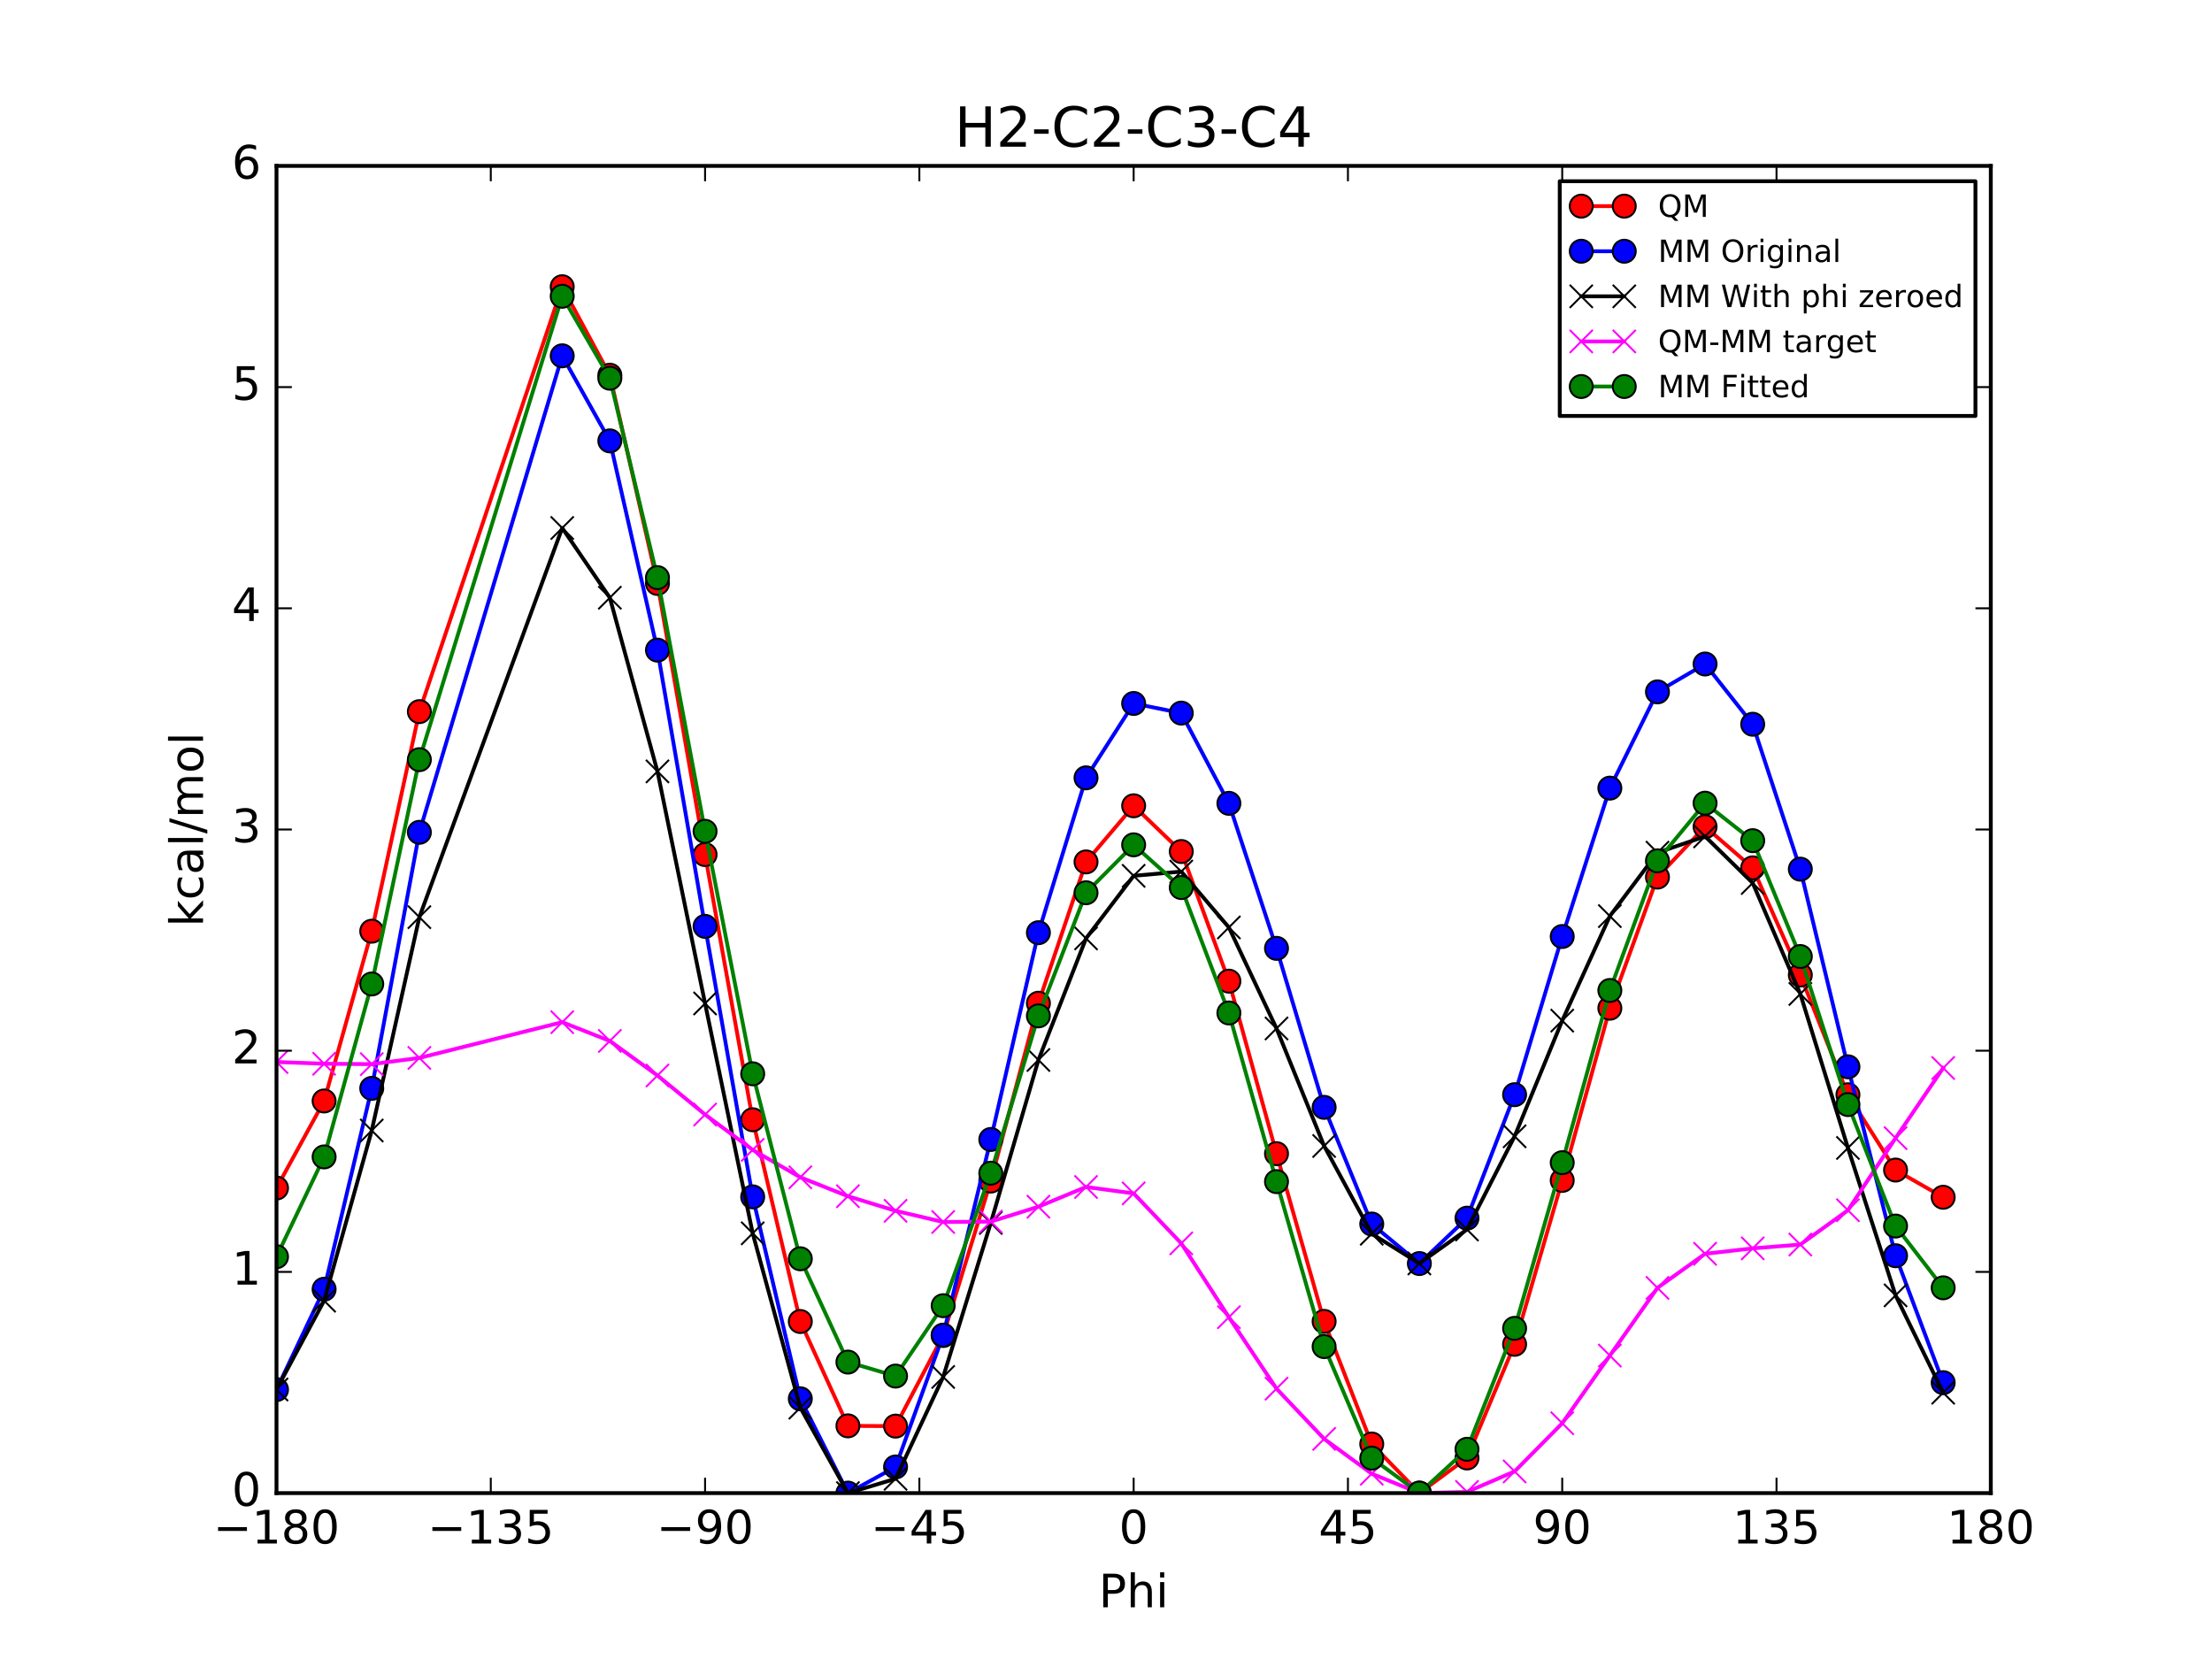 <?xml version="1.0" encoding="utf-8" standalone="no"?>
<!DOCTYPE svg PUBLIC "-//W3C//DTD SVG 1.1//EN"
  "http://www.w3.org/Graphics/SVG/1.1/DTD/svg11.dtd">
<!-- Created with matplotlib (http://matplotlib.org/) -->
<svg height="432pt" version="1.1" viewBox="0 0 576 432" width="576pt" xmlns="http://www.w3.org/2000/svg" xmlns:xlink="http://www.w3.org/1999/xlink">
 <defs>
  <style type="text/css">
*{stroke-linecap:butt;stroke-linejoin:round;stroke-miterlimit:100000;}
  </style>
 </defs>
 <g id="figure_1">
  <g id="patch_1">
   <path d="M 0 432 
L 576 432 
L 576 0 
L 0 0 
z
" style="fill:#ffffff;"/>
  </g>
  <g id="axes_1">
   <g id="patch_2">
    <path d="M 72 388.8 
L 518.4 388.8 
L 518.4 43.2 
L 72 43.2 
z
" style="fill:#ffffff;"/>
   </g>
   <g id="line2d_1">
    <path clip-path="url(#p49af997ef4)" d="M 72 309.367 
L 84.4 286.692 
L 96.8 242.482 
L 109.2 185.304 
L 146.4 74.666 
L 158.8 97.704 
L 171.2 151.921 
L 183.6 222.529 
L 196 291.583 
L 208.4 344.119 
L 220.8 371.29 
L 233.2 371.357 
L 245.6 347.762 
L 258 307.552 
L 270.4 261.235 
L 282.8 224.442 
L 295.199 209.824 
L 307.6 221.732 
L 320 255.492 
L 332.4 300.414 
L 344.8 344.09 
L 357.2 376.02 
L 369.6 388.8 
L 382 379.657 
L 394.4 350.054 
L 406.8 307.376 
L 419.2 262.539 
L 431.6 228.394 
L 444 215.27 
L 456.4 225.989 
L 468.8 253.902 
L 481.2 285.07 
L 493.6 304.681 
L 506 311.765 
" style="fill:none;stroke:#ff0000;stroke-linecap:square;"/>
    <defs>
     <path d="M 0 3 
C 0.796 3 1.559 2.684 2.121 2.121 
C 2.684 1.559 3 0.796 3 0 
C 3 -0.796 2.684 -1.559 2.121 -2.121 
C 1.559 -2.684 0.796 -3 0 -3 
C -0.796 -3 -1.559 -2.684 -2.121 -2.121 
C -2.684 -1.559 -3 -0.796 -3 0 
C -3 0.796 -2.684 1.559 -2.121 2.121 
C -1.559 2.684 -0.796 3 0 3 
z
" id="m996c86eb20" style="stroke:#000000;stroke-width:0.5;"/>
    </defs>
    <g clip-path="url(#p49af997ef4)">
     <use style="fill:#ff0000;stroke:#000000;stroke-width:0.5;" x="72" xlink:href="#m996c86eb20" y="309.367"/>
     <use style="fill:#ff0000;stroke:#000000;stroke-width:0.5;" x="84.4" xlink:href="#m996c86eb20" y="286.692"/>
     <use style="fill:#ff0000;stroke:#000000;stroke-width:0.5;" x="96.8" xlink:href="#m996c86eb20" y="242.482"/>
     <use style="fill:#ff0000;stroke:#000000;stroke-width:0.5;" x="109.2" xlink:href="#m996c86eb20" y="185.304"/>
     <use style="fill:#ff0000;stroke:#000000;stroke-width:0.5;" x="146.4" xlink:href="#m996c86eb20" y="74.666"/>
     <use style="fill:#ff0000;stroke:#000000;stroke-width:0.5;" x="158.8" xlink:href="#m996c86eb20" y="97.704"/>
     <use style="fill:#ff0000;stroke:#000000;stroke-width:0.5;" x="171.2" xlink:href="#m996c86eb20" y="151.921"/>
     <use style="fill:#ff0000;stroke:#000000;stroke-width:0.5;" x="183.6" xlink:href="#m996c86eb20" y="222.529"/>
     <use style="fill:#ff0000;stroke:#000000;stroke-width:0.5;" x="196" xlink:href="#m996c86eb20" y="291.583"/>
     <use style="fill:#ff0000;stroke:#000000;stroke-width:0.5;" x="208.4" xlink:href="#m996c86eb20" y="344.119"/>
     <use style="fill:#ff0000;stroke:#000000;stroke-width:0.5;" x="220.8" xlink:href="#m996c86eb20" y="371.29"/>
     <use style="fill:#ff0000;stroke:#000000;stroke-width:0.5;" x="233.2" xlink:href="#m996c86eb20" y="371.357"/>
     <use style="fill:#ff0000;stroke:#000000;stroke-width:0.5;" x="245.6" xlink:href="#m996c86eb20" y="347.762"/>
     <use style="fill:#ff0000;stroke:#000000;stroke-width:0.5;" x="258" xlink:href="#m996c86eb20" y="307.552"/>
     <use style="fill:#ff0000;stroke:#000000;stroke-width:0.5;" x="270.4" xlink:href="#m996c86eb20" y="261.235"/>
     <use style="fill:#ff0000;stroke:#000000;stroke-width:0.5;" x="282.8" xlink:href="#m996c86eb20" y="224.442"/>
     <use style="fill:#ff0000;stroke:#000000;stroke-width:0.5;" x="295.199" xlink:href="#m996c86eb20" y="209.824"/>
     <use style="fill:#ff0000;stroke:#000000;stroke-width:0.5;" x="307.6" xlink:href="#m996c86eb20" y="221.732"/>
     <use style="fill:#ff0000;stroke:#000000;stroke-width:0.5;" x="320" xlink:href="#m996c86eb20" y="255.492"/>
     <use style="fill:#ff0000;stroke:#000000;stroke-width:0.5;" x="332.4" xlink:href="#m996c86eb20" y="300.414"/>
     <use style="fill:#ff0000;stroke:#000000;stroke-width:0.5;" x="344.8" xlink:href="#m996c86eb20" y="344.09"/>
     <use style="fill:#ff0000;stroke:#000000;stroke-width:0.5;" x="357.2" xlink:href="#m996c86eb20" y="376.02"/>
     <use style="fill:#ff0000;stroke:#000000;stroke-width:0.5;" x="369.6" xlink:href="#m996c86eb20" y="388.8"/>
     <use style="fill:#ff0000;stroke:#000000;stroke-width:0.5;" x="382" xlink:href="#m996c86eb20" y="379.657"/>
     <use style="fill:#ff0000;stroke:#000000;stroke-width:0.5;" x="394.4" xlink:href="#m996c86eb20" y="350.054"/>
     <use style="fill:#ff0000;stroke:#000000;stroke-width:0.5;" x="406.8" xlink:href="#m996c86eb20" y="307.376"/>
     <use style="fill:#ff0000;stroke:#000000;stroke-width:0.5;" x="419.2" xlink:href="#m996c86eb20" y="262.539"/>
     <use style="fill:#ff0000;stroke:#000000;stroke-width:0.5;" x="431.6" xlink:href="#m996c86eb20" y="228.394"/>
     <use style="fill:#ff0000;stroke:#000000;stroke-width:0.5;" x="444" xlink:href="#m996c86eb20" y="215.27"/>
     <use style="fill:#ff0000;stroke:#000000;stroke-width:0.5;" x="456.4" xlink:href="#m996c86eb20" y="225.989"/>
     <use style="fill:#ff0000;stroke:#000000;stroke-width:0.5;" x="468.8" xlink:href="#m996c86eb20" y="253.902"/>
     <use style="fill:#ff0000;stroke:#000000;stroke-width:0.5;" x="481.2" xlink:href="#m996c86eb20" y="285.07"/>
     <use style="fill:#ff0000;stroke:#000000;stroke-width:0.5;" x="493.6" xlink:href="#m996c86eb20" y="304.681"/>
     <use style="fill:#ff0000;stroke:#000000;stroke-width:0.5;" x="506" xlink:href="#m996c86eb20" y="311.765"/>
    </g>
   </g>
   <g id="line2d_2">
    <path clip-path="url(#p49af997ef4)" d="M 72 361.846 
L 84.4 335.715 
L 96.8 283.409 
L 109.2 216.732 
L 146.4 92.652 
L 158.8 114.805 
L 171.2 169.291 
L 183.6 241.223 
L 196 311.659 
L 208.4 364.24 
L 220.8 388.8 
L 233.2 381.995 
L 245.6 347.663 
L 258 296.715 
L 270.4 242.872 
L 282.8 202.546 
L 295.199 183.18 
L 307.6 185.686 
L 320 209.186 
L 332.4 246.949 
L 344.8 288.351 
L 357.2 318.732 
L 369.6 329.023 
L 382 317.205 
L 394.4 285.052 
L 406.8 243.862 
L 419.2 205.229 
L 431.6 180.163 
L 444 172.905 
L 456.4 188.591 
L 468.8 226.328 
L 481.2 277.796 
L 493.6 326.987 
L 506 360.038 
" style="fill:none;stroke:#0000ff;stroke-linecap:square;"/>
    <defs>
     <path d="M 0 3 
C 0.796 3 1.559 2.684 2.121 2.121 
C 2.684 1.559 3 0.796 3 0 
C 3 -0.796 2.684 -1.559 2.121 -2.121 
C 1.559 -2.684 0.796 -3 0 -3 
C -0.796 -3 -1.559 -2.684 -2.121 -2.121 
C -2.684 -1.559 -3 -0.796 -3 0 
C -3 0.796 -2.684 1.559 -2.121 2.121 
C -1.559 2.684 -0.796 3 0 3 
z
" id="m324e2fd631" style="stroke:#000000;stroke-width:0.5;"/>
    </defs>
    <g clip-path="url(#p49af997ef4)">
     <use style="fill:#0000ff;stroke:#000000;stroke-width:0.5;" x="72" xlink:href="#m324e2fd631" y="361.846"/>
     <use style="fill:#0000ff;stroke:#000000;stroke-width:0.5;" x="84.4" xlink:href="#m324e2fd631" y="335.715"/>
     <use style="fill:#0000ff;stroke:#000000;stroke-width:0.5;" x="96.8" xlink:href="#m324e2fd631" y="283.409"/>
     <use style="fill:#0000ff;stroke:#000000;stroke-width:0.5;" x="109.2" xlink:href="#m324e2fd631" y="216.732"/>
     <use style="fill:#0000ff;stroke:#000000;stroke-width:0.5;" x="146.4" xlink:href="#m324e2fd631" y="92.652"/>
     <use style="fill:#0000ff;stroke:#000000;stroke-width:0.5;" x="158.8" xlink:href="#m324e2fd631" y="114.805"/>
     <use style="fill:#0000ff;stroke:#000000;stroke-width:0.5;" x="171.2" xlink:href="#m324e2fd631" y="169.291"/>
     <use style="fill:#0000ff;stroke:#000000;stroke-width:0.5;" x="183.6" xlink:href="#m324e2fd631" y="241.223"/>
     <use style="fill:#0000ff;stroke:#000000;stroke-width:0.5;" x="196" xlink:href="#m324e2fd631" y="311.659"/>
     <use style="fill:#0000ff;stroke:#000000;stroke-width:0.5;" x="208.4" xlink:href="#m324e2fd631" y="364.24"/>
     <use style="fill:#0000ff;stroke:#000000;stroke-width:0.5;" x="220.8" xlink:href="#m324e2fd631" y="388.8"/>
     <use style="fill:#0000ff;stroke:#000000;stroke-width:0.5;" x="233.2" xlink:href="#m324e2fd631" y="381.995"/>
     <use style="fill:#0000ff;stroke:#000000;stroke-width:0.5;" x="245.6" xlink:href="#m324e2fd631" y="347.663"/>
     <use style="fill:#0000ff;stroke:#000000;stroke-width:0.5;" x="258" xlink:href="#m324e2fd631" y="296.715"/>
     <use style="fill:#0000ff;stroke:#000000;stroke-width:0.5;" x="270.4" xlink:href="#m324e2fd631" y="242.872"/>
     <use style="fill:#0000ff;stroke:#000000;stroke-width:0.5;" x="282.8" xlink:href="#m324e2fd631" y="202.546"/>
     <use style="fill:#0000ff;stroke:#000000;stroke-width:0.5;" x="295.199" xlink:href="#m324e2fd631" y="183.18"/>
     <use style="fill:#0000ff;stroke:#000000;stroke-width:0.5;" x="307.6" xlink:href="#m324e2fd631" y="185.686"/>
     <use style="fill:#0000ff;stroke:#000000;stroke-width:0.5;" x="320" xlink:href="#m324e2fd631" y="209.186"/>
     <use style="fill:#0000ff;stroke:#000000;stroke-width:0.5;" x="332.4" xlink:href="#m324e2fd631" y="246.949"/>
     <use style="fill:#0000ff;stroke:#000000;stroke-width:0.5;" x="344.8" xlink:href="#m324e2fd631" y="288.351"/>
     <use style="fill:#0000ff;stroke:#000000;stroke-width:0.5;" x="357.2" xlink:href="#m324e2fd631" y="318.732"/>
     <use style="fill:#0000ff;stroke:#000000;stroke-width:0.5;" x="369.6" xlink:href="#m324e2fd631" y="329.023"/>
     <use style="fill:#0000ff;stroke:#000000;stroke-width:0.5;" x="382" xlink:href="#m324e2fd631" y="317.205"/>
     <use style="fill:#0000ff;stroke:#000000;stroke-width:0.5;" x="394.4" xlink:href="#m324e2fd631" y="285.052"/>
     <use style="fill:#0000ff;stroke:#000000;stroke-width:0.5;" x="406.8" xlink:href="#m324e2fd631" y="243.862"/>
     <use style="fill:#0000ff;stroke:#000000;stroke-width:0.5;" x="419.2" xlink:href="#m324e2fd631" y="205.229"/>
     <use style="fill:#0000ff;stroke:#000000;stroke-width:0.5;" x="431.6" xlink:href="#m324e2fd631" y="180.163"/>
     <use style="fill:#0000ff;stroke:#000000;stroke-width:0.5;" x="444" xlink:href="#m324e2fd631" y="172.905"/>
     <use style="fill:#0000ff;stroke:#000000;stroke-width:0.5;" x="456.4" xlink:href="#m324e2fd631" y="188.591"/>
     <use style="fill:#0000ff;stroke:#000000;stroke-width:0.5;" x="468.8" xlink:href="#m324e2fd631" y="226.328"/>
     <use style="fill:#0000ff;stroke:#000000;stroke-width:0.5;" x="481.2" xlink:href="#m324e2fd631" y="277.796"/>
     <use style="fill:#0000ff;stroke:#000000;stroke-width:0.5;" x="493.6" xlink:href="#m324e2fd631" y="326.987"/>
     <use style="fill:#0000ff;stroke:#000000;stroke-width:0.5;" x="506" xlink:href="#m324e2fd631" y="360.038"/>
    </g>
   </g>
   <g id="line2d_3">
    <path clip-path="url(#p49af997ef4)" d="M 72 361.821 
L 84.4 338.695 
L 96.8 294.379 
L 109.2 238.827 
L 146.4 137.49 
L 158.8 155.643 
L 171.2 200.867 
L 183.6 261.299 
L 196 321.153 
L 208.4 366.551 
L 220.8 388.8 
L 233.2 385.065 
L 245.6 358.557 
L 258 318.446 
L 270.4 276.012 
L 282.8 244.356 
L 295.199 228.063 
L 307.6 226.958 
L 320 241.499 
L 332.4 267.81 
L 344.8 298.41 
L 357.2 321.262 
L 369.6 328.999 
L 382 320.161 
L 394.4 295.894 
L 406.8 265.766 
L 419.2 238.549 
L 431.6 222.033 
L 444 217.787 
L 456.4 229.919 
L 468.8 258.82 
L 481.2 298.924 
L 493.6 337.311 
L 506 362.662 
" style="fill:none;stroke:#000000;stroke-linecap:square;"/>
    <defs>
     <path d="M -3 3 
L 3 -3 
M -3 -3 
L 3 3 
" id="m37036e965b" style="stroke:#000000;stroke-width:0.5;"/>
    </defs>
    <g clip-path="url(#p49af997ef4)">
     <use style="stroke:#000000;stroke-width:0.5;" x="72" xlink:href="#m37036e965b" y="361.821"/>
     <use style="stroke:#000000;stroke-width:0.5;" x="84.4" xlink:href="#m37036e965b" y="338.695"/>
     <use style="stroke:#000000;stroke-width:0.5;" x="96.8" xlink:href="#m37036e965b" y="294.379"/>
     <use style="stroke:#000000;stroke-width:0.5;" x="109.2" xlink:href="#m37036e965b" y="238.827"/>
     <use style="stroke:#000000;stroke-width:0.5;" x="146.4" xlink:href="#m37036e965b" y="137.49"/>
     <use style="stroke:#000000;stroke-width:0.5;" x="158.8" xlink:href="#m37036e965b" y="155.643"/>
     <use style="stroke:#000000;stroke-width:0.5;" x="171.2" xlink:href="#m37036e965b" y="200.867"/>
     <use style="stroke:#000000;stroke-width:0.5;" x="183.6" xlink:href="#m37036e965b" y="261.299"/>
     <use style="stroke:#000000;stroke-width:0.5;" x="196" xlink:href="#m37036e965b" y="321.153"/>
     <use style="stroke:#000000;stroke-width:0.5;" x="208.4" xlink:href="#m37036e965b" y="366.551"/>
     <use style="stroke:#000000;stroke-width:0.5;" x="220.8" xlink:href="#m37036e965b" y="388.8"/>
     <use style="stroke:#000000;stroke-width:0.5;" x="233.2" xlink:href="#m37036e965b" y="385.065"/>
     <use style="stroke:#000000;stroke-width:0.5;" x="245.6" xlink:href="#m37036e965b" y="358.557"/>
     <use style="stroke:#000000;stroke-width:0.5;" x="258" xlink:href="#m37036e965b" y="318.446"/>
     <use style="stroke:#000000;stroke-width:0.5;" x="270.4" xlink:href="#m37036e965b" y="276.012"/>
     <use style="stroke:#000000;stroke-width:0.5;" x="282.8" xlink:href="#m37036e965b" y="244.356"/>
     <use style="stroke:#000000;stroke-width:0.5;" x="295.199" xlink:href="#m37036e965b" y="228.063"/>
     <use style="stroke:#000000;stroke-width:0.5;" x="307.6" xlink:href="#m37036e965b" y="226.958"/>
     <use style="stroke:#000000;stroke-width:0.5;" x="320" xlink:href="#m37036e965b" y="241.499"/>
     <use style="stroke:#000000;stroke-width:0.5;" x="332.4" xlink:href="#m37036e965b" y="267.81"/>
     <use style="stroke:#000000;stroke-width:0.5;" x="344.8" xlink:href="#m37036e965b" y="298.41"/>
     <use style="stroke:#000000;stroke-width:0.5;" x="357.2" xlink:href="#m37036e965b" y="321.262"/>
     <use style="stroke:#000000;stroke-width:0.5;" x="369.6" xlink:href="#m37036e965b" y="328.999"/>
     <use style="stroke:#000000;stroke-width:0.5;" x="382" xlink:href="#m37036e965b" y="320.161"/>
     <use style="stroke:#000000;stroke-width:0.5;" x="394.4" xlink:href="#m37036e965b" y="295.894"/>
     <use style="stroke:#000000;stroke-width:0.5;" x="406.8" xlink:href="#m37036e965b" y="265.766"/>
     <use style="stroke:#000000;stroke-width:0.5;" x="419.2" xlink:href="#m37036e965b" y="238.549"/>
     <use style="stroke:#000000;stroke-width:0.5;" x="431.6" xlink:href="#m37036e965b" y="222.033"/>
     <use style="stroke:#000000;stroke-width:0.5;" x="444" xlink:href="#m37036e965b" y="217.787"/>
     <use style="stroke:#000000;stroke-width:0.5;" x="456.4" xlink:href="#m37036e965b" y="229.919"/>
     <use style="stroke:#000000;stroke-width:0.5;" x="468.8" xlink:href="#m37036e965b" y="258.82"/>
     <use style="stroke:#000000;stroke-width:0.5;" x="481.2" xlink:href="#m37036e965b" y="298.924"/>
     <use style="stroke:#000000;stroke-width:0.5;" x="493.6" xlink:href="#m37036e965b" y="337.311"/>
     <use style="stroke:#000000;stroke-width:0.5;" x="506" xlink:href="#m37036e965b" y="362.662"/>
    </g>
   </g>
   <g id="line2d_4">
    <path clip-path="url(#p49af997ef4)" d="M 72 276.545 
L 84.4 276.996 
L 96.8 277.102 
L 109.2 275.477 
L 146.4 266.175 
L 158.8 271.06 
L 171.2 280.053 
L 183.6 290.23 
L 196 299.429 
L 208.4 306.567 
L 220.8 311.489 
L 233.2 315.292 
L 245.6 318.205 
L 258 318.106 
L 270.4 314.223 
L 282.8 309.086 
L 295.199 310.761 
L 307.6 323.774 
L 320 342.993 
L 332.4 361.603 
L 344.8 374.68 
L 357.2 383.757 
L 369.6 388.8 
L 382 388.495 
L 394.4 383.159 
L 406.8 370.609 
L 419.2 352.99 
L 431.6 335.361 
L 444 326.483 
L 456.4 325.07 
L 468.8 324.081 
L 481.2 315.145 
L 493.6 296.37 
L 506 278.103 
" style="fill:none;stroke:#ff00ff;stroke-linecap:square;"/>
    <defs>
     <path d="M -3 3 
L 3 -3 
M -3 -3 
L 3 3 
" id="mf6959fbf65" style="stroke:#ff00ff;stroke-width:0.5;"/>
    </defs>
    <g clip-path="url(#p49af997ef4)">
     <use style="fill:#ff00ff;stroke:#ff00ff;stroke-width:0.5;" x="72" xlink:href="#mf6959fbf65" y="276.545"/>
     <use style="fill:#ff00ff;stroke:#ff00ff;stroke-width:0.5;" x="84.4" xlink:href="#mf6959fbf65" y="276.996"/>
     <use style="fill:#ff00ff;stroke:#ff00ff;stroke-width:0.5;" x="96.8" xlink:href="#mf6959fbf65" y="277.102"/>
     <use style="fill:#ff00ff;stroke:#ff00ff;stroke-width:0.5;" x="109.2" xlink:href="#mf6959fbf65" y="275.477"/>
     <use style="fill:#ff00ff;stroke:#ff00ff;stroke-width:0.5;" x="146.4" xlink:href="#mf6959fbf65" y="266.175"/>
     <use style="fill:#ff00ff;stroke:#ff00ff;stroke-width:0.5;" x="158.8" xlink:href="#mf6959fbf65" y="271.06"/>
     <use style="fill:#ff00ff;stroke:#ff00ff;stroke-width:0.5;" x="171.2" xlink:href="#mf6959fbf65" y="280.053"/>
     <use style="fill:#ff00ff;stroke:#ff00ff;stroke-width:0.5;" x="183.6" xlink:href="#mf6959fbf65" y="290.23"/>
     <use style="fill:#ff00ff;stroke:#ff00ff;stroke-width:0.5;" x="196" xlink:href="#mf6959fbf65" y="299.429"/>
     <use style="fill:#ff00ff;stroke:#ff00ff;stroke-width:0.5;" x="208.4" xlink:href="#mf6959fbf65" y="306.567"/>
     <use style="fill:#ff00ff;stroke:#ff00ff;stroke-width:0.5;" x="220.8" xlink:href="#mf6959fbf65" y="311.489"/>
     <use style="fill:#ff00ff;stroke:#ff00ff;stroke-width:0.5;" x="233.2" xlink:href="#mf6959fbf65" y="315.292"/>
     <use style="fill:#ff00ff;stroke:#ff00ff;stroke-width:0.5;" x="245.6" xlink:href="#mf6959fbf65" y="318.205"/>
     <use style="fill:#ff00ff;stroke:#ff00ff;stroke-width:0.5;" x="258" xlink:href="#mf6959fbf65" y="318.106"/>
     <use style="fill:#ff00ff;stroke:#ff00ff;stroke-width:0.5;" x="270.4" xlink:href="#mf6959fbf65" y="314.223"/>
     <use style="fill:#ff00ff;stroke:#ff00ff;stroke-width:0.5;" x="282.8" xlink:href="#mf6959fbf65" y="309.086"/>
     <use style="fill:#ff00ff;stroke:#ff00ff;stroke-width:0.5;" x="295.199" xlink:href="#mf6959fbf65" y="310.761"/>
     <use style="fill:#ff00ff;stroke:#ff00ff;stroke-width:0.5;" x="307.6" xlink:href="#mf6959fbf65" y="323.774"/>
     <use style="fill:#ff00ff;stroke:#ff00ff;stroke-width:0.5;" x="320" xlink:href="#mf6959fbf65" y="342.993"/>
     <use style="fill:#ff00ff;stroke:#ff00ff;stroke-width:0.5;" x="332.4" xlink:href="#mf6959fbf65" y="361.603"/>
     <use style="fill:#ff00ff;stroke:#ff00ff;stroke-width:0.5;" x="344.8" xlink:href="#mf6959fbf65" y="374.68"/>
     <use style="fill:#ff00ff;stroke:#ff00ff;stroke-width:0.5;" x="357.2" xlink:href="#mf6959fbf65" y="383.757"/>
     <use style="fill:#ff00ff;stroke:#ff00ff;stroke-width:0.5;" x="369.6" xlink:href="#mf6959fbf65" y="388.8"/>
     <use style="fill:#ff00ff;stroke:#ff00ff;stroke-width:0.5;" x="382" xlink:href="#mf6959fbf65" y="388.495"/>
     <use style="fill:#ff00ff;stroke:#ff00ff;stroke-width:0.5;" x="394.4" xlink:href="#mf6959fbf65" y="383.159"/>
     <use style="fill:#ff00ff;stroke:#ff00ff;stroke-width:0.5;" x="406.8" xlink:href="#mf6959fbf65" y="370.609"/>
     <use style="fill:#ff00ff;stroke:#ff00ff;stroke-width:0.5;" x="419.2" xlink:href="#mf6959fbf65" y="352.99"/>
     <use style="fill:#ff00ff;stroke:#ff00ff;stroke-width:0.5;" x="431.6" xlink:href="#mf6959fbf65" y="335.361"/>
     <use style="fill:#ff00ff;stroke:#ff00ff;stroke-width:0.5;" x="444" xlink:href="#mf6959fbf65" y="326.483"/>
     <use style="fill:#ff00ff;stroke:#ff00ff;stroke-width:0.5;" x="456.4" xlink:href="#mf6959fbf65" y="325.07"/>
     <use style="fill:#ff00ff;stroke:#ff00ff;stroke-width:0.5;" x="468.8" xlink:href="#mf6959fbf65" y="324.081"/>
     <use style="fill:#ff00ff;stroke:#ff00ff;stroke-width:0.5;" x="481.2" xlink:href="#mf6959fbf65" y="315.145"/>
     <use style="fill:#ff00ff;stroke:#ff00ff;stroke-width:0.5;" x="493.6" xlink:href="#mf6959fbf65" y="296.37"/>
     <use style="fill:#ff00ff;stroke:#ff00ff;stroke-width:0.5;" x="506" xlink:href="#mf6959fbf65" y="278.103"/>
    </g>
   </g>
   <g id="line2d_5">
    <path clip-path="url(#p49af997ef4)" d="M 72 327.242 
L 84.4 301.255 
L 96.8 256.225 
L 109.2 197.816 
L 146.4 77.146 
L 158.8 98.489 
L 171.2 150.413 
L 183.6 216.477 
L 196 279.616 
L 208.4 327.784 
L 220.8 354.685 
L 233.2 358.327 
L 245.6 340.001 
L 258 305.494 
L 270.4 264.533 
L 282.8 232.471 
L 295.199 219.992 
L 307.6 231.116 
L 320 263.772 
L 332.4 307.694 
L 344.8 350.65 
L 357.2 379.695 
L 369.6 388.8 
L 382 377.39 
L 394.4 345.903 
L 406.8 302.755 
L 419.2 257.917 
L 431.6 224.149 
L 444 209.146 
L 456.4 218.907 
L 468.8 249.075 
L 481.2 287.627 
L 493.6 319.262 
L 506 335.341 
" style="fill:none;stroke:#008000;stroke-linecap:square;"/>
    <defs>
     <path d="M 0 3 
C 0.796 3 1.559 2.684 2.121 2.121 
C 2.684 1.559 3 0.796 3 0 
C 3 -0.796 2.684 -1.559 2.121 -2.121 
C 1.559 -2.684 0.796 -3 0 -3 
C -0.796 -3 -1.559 -2.684 -2.121 -2.121 
C -2.684 -1.559 -3 -0.796 -3 0 
C -3 0.796 -2.684 1.559 -2.121 2.121 
C -1.559 2.684 -0.796 3 0 3 
z
" id="me2c318b6e1" style="stroke:#000000;stroke-width:0.5;"/>
    </defs>
    <g clip-path="url(#p49af997ef4)">
     <use style="fill:#008000;stroke:#000000;stroke-width:0.5;" x="72" xlink:href="#me2c318b6e1" y="327.242"/>
     <use style="fill:#008000;stroke:#000000;stroke-width:0.5;" x="84.4" xlink:href="#me2c318b6e1" y="301.255"/>
     <use style="fill:#008000;stroke:#000000;stroke-width:0.5;" x="96.8" xlink:href="#me2c318b6e1" y="256.225"/>
     <use style="fill:#008000;stroke:#000000;stroke-width:0.5;" x="109.2" xlink:href="#me2c318b6e1" y="197.816"/>
     <use style="fill:#008000;stroke:#000000;stroke-width:0.5;" x="146.4" xlink:href="#me2c318b6e1" y="77.146"/>
     <use style="fill:#008000;stroke:#000000;stroke-width:0.5;" x="158.8" xlink:href="#me2c318b6e1" y="98.489"/>
     <use style="fill:#008000;stroke:#000000;stroke-width:0.5;" x="171.2" xlink:href="#me2c318b6e1" y="150.413"/>
     <use style="fill:#008000;stroke:#000000;stroke-width:0.5;" x="183.6" xlink:href="#me2c318b6e1" y="216.477"/>
     <use style="fill:#008000;stroke:#000000;stroke-width:0.5;" x="196" xlink:href="#me2c318b6e1" y="279.616"/>
     <use style="fill:#008000;stroke:#000000;stroke-width:0.5;" x="208.4" xlink:href="#me2c318b6e1" y="327.784"/>
     <use style="fill:#008000;stroke:#000000;stroke-width:0.5;" x="220.8" xlink:href="#me2c318b6e1" y="354.685"/>
     <use style="fill:#008000;stroke:#000000;stroke-width:0.5;" x="233.2" xlink:href="#me2c318b6e1" y="358.327"/>
     <use style="fill:#008000;stroke:#000000;stroke-width:0.5;" x="245.6" xlink:href="#me2c318b6e1" y="340.001"/>
     <use style="fill:#008000;stroke:#000000;stroke-width:0.5;" x="258" xlink:href="#me2c318b6e1" y="305.494"/>
     <use style="fill:#008000;stroke:#000000;stroke-width:0.5;" x="270.4" xlink:href="#me2c318b6e1" y="264.533"/>
     <use style="fill:#008000;stroke:#000000;stroke-width:0.5;" x="282.8" xlink:href="#me2c318b6e1" y="232.471"/>
     <use style="fill:#008000;stroke:#000000;stroke-width:0.5;" x="295.199" xlink:href="#me2c318b6e1" y="219.992"/>
     <use style="fill:#008000;stroke:#000000;stroke-width:0.5;" x="307.6" xlink:href="#me2c318b6e1" y="231.116"/>
     <use style="fill:#008000;stroke:#000000;stroke-width:0.5;" x="320" xlink:href="#me2c318b6e1" y="263.772"/>
     <use style="fill:#008000;stroke:#000000;stroke-width:0.5;" x="332.4" xlink:href="#me2c318b6e1" y="307.694"/>
     <use style="fill:#008000;stroke:#000000;stroke-width:0.5;" x="344.8" xlink:href="#me2c318b6e1" y="350.65"/>
     <use style="fill:#008000;stroke:#000000;stroke-width:0.5;" x="357.2" xlink:href="#me2c318b6e1" y="379.695"/>
     <use style="fill:#008000;stroke:#000000;stroke-width:0.5;" x="369.6" xlink:href="#me2c318b6e1" y="388.8"/>
     <use style="fill:#008000;stroke:#000000;stroke-width:0.5;" x="382" xlink:href="#me2c318b6e1" y="377.39"/>
     <use style="fill:#008000;stroke:#000000;stroke-width:0.5;" x="394.4" xlink:href="#me2c318b6e1" y="345.903"/>
     <use style="fill:#008000;stroke:#000000;stroke-width:0.5;" x="406.8" xlink:href="#me2c318b6e1" y="302.755"/>
     <use style="fill:#008000;stroke:#000000;stroke-width:0.5;" x="419.2" xlink:href="#me2c318b6e1" y="257.917"/>
     <use style="fill:#008000;stroke:#000000;stroke-width:0.5;" x="431.6" xlink:href="#me2c318b6e1" y="224.149"/>
     <use style="fill:#008000;stroke:#000000;stroke-width:0.5;" x="444" xlink:href="#me2c318b6e1" y="209.146"/>
     <use style="fill:#008000;stroke:#000000;stroke-width:0.5;" x="456.4" xlink:href="#me2c318b6e1" y="218.907"/>
     <use style="fill:#008000;stroke:#000000;stroke-width:0.5;" x="468.8" xlink:href="#me2c318b6e1" y="249.075"/>
     <use style="fill:#008000;stroke:#000000;stroke-width:0.5;" x="481.2" xlink:href="#me2c318b6e1" y="287.627"/>
     <use style="fill:#008000;stroke:#000000;stroke-width:0.5;" x="493.6" xlink:href="#me2c318b6e1" y="319.262"/>
     <use style="fill:#008000;stroke:#000000;stroke-width:0.5;" x="506" xlink:href="#me2c318b6e1" y="335.341"/>
    </g>
   </g>
   <g id="patch_3">
    <path d="M 72 388.8 
L 518.4 388.8 
" style="fill:none;stroke:#000000;stroke-linecap:square;stroke-linejoin:miter;"/>
   </g>
   <g id="patch_4">
    <path d="M 72 388.8 
L 72 43.2 
" style="fill:none;stroke:#000000;stroke-linecap:square;stroke-linejoin:miter;"/>
   </g>
   <g id="patch_5">
    <path d="M 72 43.2 
L 518.4 43.2 
" style="fill:none;stroke:#000000;stroke-linecap:square;stroke-linejoin:miter;"/>
   </g>
   <g id="patch_6">
    <path d="M 518.4 388.8 
L 518.4 43.2 
" style="fill:none;stroke:#000000;stroke-linecap:square;stroke-linejoin:miter;"/>
   </g>
   <g id="matplotlib.axis_1">
    <g id="xtick_1">
     <g id="line2d_6">
      <defs>
       <path d="M 0 0 
L 0 -4 
" id="m05d5b8c760" style="stroke:#000000;stroke-width:0.5;"/>
      </defs>
      <g>
       <use style="stroke:#000000;stroke-width:0.5;" x="72.0" xlink:href="#m05d5b8c760" y="388.8"/>
      </g>
     </g>
     <g id="line2d_7">
      <defs>
       <path d="M 0 0 
L 0 4 
" id="m36604071dd" style="stroke:#000000;stroke-width:0.5;"/>
      </defs>
      <g>
       <use style="stroke:#000000;stroke-width:0.5;" x="72.0" xlink:href="#m36604071dd" y="43.2"/>
      </g>
     </g>
     <g id="text_1">
      <!-- −180 -->
      <defs>
       <path d="M 12.406 8.297 
L 28.516 8.297 
L 28.516 63.922 
L 10.984 60.406 
L 10.984 69.391 
L 28.422 72.906 
L 38.281 72.906 
L 38.281 8.297 
L 54.391 8.297 
L 54.391 0 
L 12.406 0 
z
" id="BitstreamVeraSans-Roman-31"/>
       <path d="M 31.781 66.406 
Q 24.172 66.406 20.328 58.906 
Q 16.5 51.422 16.5 36.375 
Q 16.5 21.391 20.328 13.891 
Q 24.172 6.391 31.781 6.391 
Q 39.453 6.391 43.281 13.891 
Q 47.125 21.391 47.125 36.375 
Q 47.125 51.422 43.281 58.906 
Q 39.453 66.406 31.781 66.406 
M 31.781 74.219 
Q 44.047 74.219 50.516 64.516 
Q 56.984 54.828 56.984 36.375 
Q 56.984 17.969 50.516 8.266 
Q 44.047 -1.422 31.781 -1.422 
Q 19.531 -1.422 13.062 8.266 
Q 6.594 17.969 6.594 36.375 
Q 6.594 54.828 13.062 64.516 
Q 19.531 74.219 31.781 74.219 
" id="BitstreamVeraSans-Roman-30"/>
       <path d="M 10.594 35.5 
L 73.188 35.5 
L 73.188 27.203 
L 10.594 27.203 
z
" id="BitstreamVeraSans-Roman-2212"/>
       <path d="M 31.781 34.625 
Q 24.75 34.625 20.719 30.859 
Q 16.703 27.094 16.703 20.516 
Q 16.703 13.922 20.719 10.156 
Q 24.75 6.391 31.781 6.391 
Q 38.812 6.391 42.859 10.172 
Q 46.922 13.969 46.922 20.516 
Q 46.922 27.094 42.891 30.859 
Q 38.875 34.625 31.781 34.625 
M 21.922 38.812 
Q 15.578 40.375 12.031 44.719 
Q 8.5 49.078 8.5 55.328 
Q 8.5 64.062 14.719 69.141 
Q 20.953 74.219 31.781 74.219 
Q 42.672 74.219 48.875 69.141 
Q 55.078 64.062 55.078 55.328 
Q 55.078 49.078 51.531 44.719 
Q 48 40.375 41.703 38.812 
Q 48.828 37.156 52.797 32.312 
Q 56.781 27.484 56.781 20.516 
Q 56.781 9.906 50.312 4.234 
Q 43.844 -1.422 31.781 -1.422 
Q 19.734 -1.422 13.25 4.234 
Q 6.781 9.906 6.781 20.516 
Q 6.781 27.484 10.781 32.312 
Q 14.797 37.156 21.922 38.812 
M 18.312 54.391 
Q 18.312 48.734 21.844 45.562 
Q 25.391 42.391 31.781 42.391 
Q 38.141 42.391 41.719 45.562 
Q 45.312 48.734 45.312 54.391 
Q 45.312 60.062 41.719 63.234 
Q 38.141 66.406 31.781 66.406 
Q 25.391 66.406 21.844 63.234 
Q 18.312 60.062 18.312 54.391 
" id="BitstreamVeraSans-Roman-38"/>
      </defs>
      <g transform="translate(55.52 401.918)scale(0.12 -0.12)">
       <use xlink:href="#BitstreamVeraSans-Roman-2212"/>
       <use x="83.789" xlink:href="#BitstreamVeraSans-Roman-31"/>
       <use x="147.412" xlink:href="#BitstreamVeraSans-Roman-38"/>
       <use x="211.035" xlink:href="#BitstreamVeraSans-Roman-30"/>
      </g>
     </g>
    </g>
    <g id="xtick_2">
     <g id="line2d_8">
      <g>
       <use style="stroke:#000000;stroke-width:0.5;" x="127.8" xlink:href="#m05d5b8c760" y="388.8"/>
      </g>
     </g>
     <g id="line2d_9">
      <g>
       <use style="stroke:#000000;stroke-width:0.5;" x="127.8" xlink:href="#m36604071dd" y="43.2"/>
      </g>
     </g>
     <g id="text_2">
      <!-- −135 -->
      <defs>
       <path d="M 10.797 72.906 
L 49.516 72.906 
L 49.516 64.594 
L 19.828 64.594 
L 19.828 46.734 
Q 21.969 47.469 24.109 47.828 
Q 26.266 48.188 28.422 48.188 
Q 40.625 48.188 47.75 41.5 
Q 54.891 34.812 54.891 23.391 
Q 54.891 11.625 47.562 5.094 
Q 40.234 -1.422 26.906 -1.422 
Q 22.312 -1.422 17.547 -0.641 
Q 12.797 0.141 7.719 1.703 
L 7.719 11.625 
Q 12.109 9.234 16.797 8.062 
Q 21.484 6.891 26.703 6.891 
Q 35.156 6.891 40.078 11.328 
Q 45.016 15.766 45.016 23.391 
Q 45.016 31 40.078 35.438 
Q 35.156 39.891 26.703 39.891 
Q 22.75 39.891 18.812 39.016 
Q 14.891 38.141 10.797 36.281 
z
" id="BitstreamVeraSans-Roman-35"/>
       <path d="M 40.578 39.312 
Q 47.656 37.797 51.625 33 
Q 55.609 28.219 55.609 21.188 
Q 55.609 10.406 48.188 4.484 
Q 40.766 -1.422 27.094 -1.422 
Q 22.516 -1.422 17.656 -0.516 
Q 12.797 0.391 7.625 2.203 
L 7.625 11.719 
Q 11.719 9.328 16.594 8.109 
Q 21.484 6.891 26.812 6.891 
Q 36.078 6.891 40.938 10.547 
Q 45.797 14.203 45.797 21.188 
Q 45.797 27.641 41.281 31.266 
Q 36.766 34.906 28.719 34.906 
L 20.219 34.906 
L 20.219 43.016 
L 29.109 43.016 
Q 36.375 43.016 40.234 45.922 
Q 44.094 48.828 44.094 54.297 
Q 44.094 59.906 40.109 62.906 
Q 36.141 65.922 28.719 65.922 
Q 24.656 65.922 20.016 65.031 
Q 15.375 64.156 9.812 62.312 
L 9.812 71.094 
Q 15.438 72.656 20.344 73.438 
Q 25.25 74.219 29.594 74.219 
Q 40.828 74.219 47.359 69.109 
Q 53.906 64.016 53.906 55.328 
Q 53.906 49.266 50.438 45.094 
Q 46.969 40.922 40.578 39.312 
" id="BitstreamVeraSans-Roman-33"/>
      </defs>
      <g transform="translate(111.32 401.918)scale(0.12 -0.12)">
       <use xlink:href="#BitstreamVeraSans-Roman-2212"/>
       <use x="83.789" xlink:href="#BitstreamVeraSans-Roman-31"/>
       <use x="147.412" xlink:href="#BitstreamVeraSans-Roman-33"/>
       <use x="211.035" xlink:href="#BitstreamVeraSans-Roman-35"/>
      </g>
     </g>
    </g>
    <g id="xtick_3">
     <g id="line2d_10">
      <g>
       <use style="stroke:#000000;stroke-width:0.5;" x="183.6" xlink:href="#m05d5b8c760" y="388.8"/>
      </g>
     </g>
     <g id="line2d_11">
      <g>
       <use style="stroke:#000000;stroke-width:0.5;" x="183.6" xlink:href="#m36604071dd" y="43.2"/>
      </g>
     </g>
     <g id="text_3">
      <!-- −90 -->
      <defs>
       <path d="M 10.984 1.516 
L 10.984 10.5 
Q 14.703 8.734 18.5 7.812 
Q 22.312 6.891 25.984 6.891 
Q 35.75 6.891 40.891 13.453 
Q 46.047 20.016 46.781 33.406 
Q 43.953 29.203 39.594 26.953 
Q 35.25 24.703 29.984 24.703 
Q 19.047 24.703 12.672 31.312 
Q 6.297 37.938 6.297 49.422 
Q 6.297 60.641 12.938 67.422 
Q 19.578 74.219 30.609 74.219 
Q 43.266 74.219 49.922 64.516 
Q 56.594 54.828 56.594 36.375 
Q 56.594 19.141 48.406 8.859 
Q 40.234 -1.422 26.422 -1.422 
Q 22.703 -1.422 18.891 -0.688 
Q 15.094 0.047 10.984 1.516 
M 30.609 32.422 
Q 37.25 32.422 41.125 36.953 
Q 45.016 41.5 45.016 49.422 
Q 45.016 57.281 41.125 61.844 
Q 37.25 66.406 30.609 66.406 
Q 23.969 66.406 20.094 61.844 
Q 16.219 57.281 16.219 49.422 
Q 16.219 41.5 20.094 36.953 
Q 23.969 32.422 30.609 32.422 
" id="BitstreamVeraSans-Roman-39"/>
      </defs>
      <g transform="translate(170.937 401.918)scale(0.12 -0.12)">
       <use xlink:href="#BitstreamVeraSans-Roman-2212"/>
       <use x="83.789" xlink:href="#BitstreamVeraSans-Roman-39"/>
       <use x="147.412" xlink:href="#BitstreamVeraSans-Roman-30"/>
      </g>
     </g>
    </g>
    <g id="xtick_4">
     <g id="line2d_12">
      <g>
       <use style="stroke:#000000;stroke-width:0.5;" x="239.4" xlink:href="#m05d5b8c760" y="388.8"/>
      </g>
     </g>
     <g id="line2d_13">
      <g>
       <use style="stroke:#000000;stroke-width:0.5;" x="239.4" xlink:href="#m36604071dd" y="43.2"/>
      </g>
     </g>
     <g id="text_4">
      <!-- −45 -->
      <defs>
       <path d="M 37.797 64.312 
L 12.891 25.391 
L 37.797 25.391 
z
M 35.203 72.906 
L 47.609 72.906 
L 47.609 25.391 
L 58.016 25.391 
L 58.016 17.188 
L 47.609 17.188 
L 47.609 0 
L 37.797 0 
L 37.797 17.188 
L 4.891 17.188 
L 4.891 26.703 
z
" id="BitstreamVeraSans-Roman-34"/>
      </defs>
      <g transform="translate(226.737 401.918)scale(0.12 -0.12)">
       <use xlink:href="#BitstreamVeraSans-Roman-2212"/>
       <use x="83.789" xlink:href="#BitstreamVeraSans-Roman-34"/>
       <use x="147.412" xlink:href="#BitstreamVeraSans-Roman-35"/>
      </g>
     </g>
    </g>
    <g id="xtick_5">
     <g id="line2d_14">
      <g>
       <use style="stroke:#000000;stroke-width:0.5;" x="295.2" xlink:href="#m05d5b8c760" y="388.8"/>
      </g>
     </g>
     <g id="line2d_15">
      <g>
       <use style="stroke:#000000;stroke-width:0.5;" x="295.2" xlink:href="#m36604071dd" y="43.2"/>
      </g>
     </g>
     <g id="text_5">
      <!-- 0 -->
      <g transform="translate(291.382 401.918)scale(0.12 -0.12)">
       <use xlink:href="#BitstreamVeraSans-Roman-30"/>
      </g>
     </g>
    </g>
    <g id="xtick_6">
     <g id="line2d_16">
      <g>
       <use style="stroke:#000000;stroke-width:0.5;" x="351.0" xlink:href="#m05d5b8c760" y="388.8"/>
      </g>
     </g>
     <g id="line2d_17">
      <g>
       <use style="stroke:#000000;stroke-width:0.5;" x="351.0" xlink:href="#m36604071dd" y="43.2"/>
      </g>
     </g>
     <g id="text_6">
      <!-- 45 -->
      <g transform="translate(343.365 401.918)scale(0.12 -0.12)">
       <use xlink:href="#BitstreamVeraSans-Roman-34"/>
       <use x="63.623" xlink:href="#BitstreamVeraSans-Roman-35"/>
      </g>
     </g>
    </g>
    <g id="xtick_7">
     <g id="line2d_18">
      <g>
       <use style="stroke:#000000;stroke-width:0.5;" x="406.8" xlink:href="#m05d5b8c760" y="388.8"/>
      </g>
     </g>
     <g id="line2d_19">
      <g>
       <use style="stroke:#000000;stroke-width:0.5;" x="406.8" xlink:href="#m36604071dd" y="43.2"/>
      </g>
     </g>
     <g id="text_7">
      <!-- 90 -->
      <g transform="translate(399.165 401.918)scale(0.12 -0.12)">
       <use xlink:href="#BitstreamVeraSans-Roman-39"/>
       <use x="63.623" xlink:href="#BitstreamVeraSans-Roman-30"/>
      </g>
     </g>
    </g>
    <g id="xtick_8">
     <g id="line2d_20">
      <g>
       <use style="stroke:#000000;stroke-width:0.5;" x="462.6" xlink:href="#m05d5b8c760" y="388.8"/>
      </g>
     </g>
     <g id="line2d_21">
      <g>
       <use style="stroke:#000000;stroke-width:0.5;" x="462.6" xlink:href="#m36604071dd" y="43.2"/>
      </g>
     </g>
     <g id="text_8">
      <!-- 135 -->
      <g transform="translate(451.147 401.918)scale(0.12 -0.12)">
       <use xlink:href="#BitstreamVeraSans-Roman-31"/>
       <use x="63.623" xlink:href="#BitstreamVeraSans-Roman-33"/>
       <use x="127.246" xlink:href="#BitstreamVeraSans-Roman-35"/>
      </g>
     </g>
    </g>
    <g id="xtick_9">
     <g id="line2d_22">
      <g>
       <use style="stroke:#000000;stroke-width:0.5;" x="518.4" xlink:href="#m05d5b8c760" y="388.8"/>
      </g>
     </g>
     <g id="line2d_23">
      <g>
       <use style="stroke:#000000;stroke-width:0.5;" x="518.4" xlink:href="#m36604071dd" y="43.2"/>
      </g>
     </g>
     <g id="text_9">
      <!-- 180 -->
      <g transform="translate(506.947 401.918)scale(0.12 -0.12)">
       <use xlink:href="#BitstreamVeraSans-Roman-31"/>
       <use x="63.623" xlink:href="#BitstreamVeraSans-Roman-38"/>
       <use x="127.246" xlink:href="#BitstreamVeraSans-Roman-30"/>
      </g>
     </g>
    </g>
    <g id="text_10">
     <!-- Phi -->
     <defs>
      <path d="M 54.891 33.016 
L 54.891 0 
L 45.906 0 
L 45.906 32.719 
Q 45.906 40.484 42.875 44.328 
Q 39.844 48.188 33.797 48.188 
Q 26.516 48.188 22.312 43.547 
Q 18.109 38.922 18.109 30.906 
L 18.109 0 
L 9.078 0 
L 9.078 75.984 
L 18.109 75.984 
L 18.109 46.188 
Q 21.344 51.125 25.703 53.562 
Q 30.078 56 35.797 56 
Q 45.219 56 50.047 50.172 
Q 54.891 44.344 54.891 33.016 
" id="BitstreamVeraSans-Roman-68"/>
      <path d="M 19.672 64.797 
L 19.672 37.406 
L 32.078 37.406 
Q 38.969 37.406 42.719 40.969 
Q 46.484 44.531 46.484 51.125 
Q 46.484 57.672 42.719 61.234 
Q 38.969 64.797 32.078 64.797 
z
M 9.812 72.906 
L 32.078 72.906 
Q 44.344 72.906 50.609 67.359 
Q 56.891 61.812 56.891 51.125 
Q 56.891 40.328 50.609 34.812 
Q 44.344 29.297 32.078 29.297 
L 19.672 29.297 
L 19.672 0 
L 9.812 0 
z
" id="BitstreamVeraSans-Roman-50"/>
      <path d="M 9.422 54.688 
L 18.406 54.688 
L 18.406 0 
L 9.422 0 
z
M 9.422 75.984 
L 18.406 75.984 
L 18.406 64.594 
L 9.422 64.594 
z
" id="BitstreamVeraSans-Roman-69"/>
     </defs>
     <g transform="translate(286.113 418.532)scale(0.12 -0.12)">
      <use xlink:href="#BitstreamVeraSans-Roman-50"/>
      <use x="60.303" xlink:href="#BitstreamVeraSans-Roman-68"/>
      <use x="123.682" xlink:href="#BitstreamVeraSans-Roman-69"/>
     </g>
    </g>
   </g>
   <g id="matplotlib.axis_2">
    <g id="ytick_1">
     <g id="line2d_24">
      <defs>
       <path d="M 0 0 
L 4 0 
" id="me1935bcf0b" style="stroke:#000000;stroke-width:0.5;"/>
      </defs>
      <g>
       <use style="stroke:#000000;stroke-width:0.5;" x="72.0" xlink:href="#me1935bcf0b" y="388.8"/>
      </g>
     </g>
     <g id="line2d_25">
      <defs>
       <path d="M 0 0 
L -4 0 
" id="m7f8c9bfd4b" style="stroke:#000000;stroke-width:0.5;"/>
      </defs>
      <g>
       <use style="stroke:#000000;stroke-width:0.5;" x="518.4" xlink:href="#m7f8c9bfd4b" y="388.8"/>
      </g>
     </g>
     <g id="text_11">
      <!-- 0 -->
      <g transform="translate(60.365 392.111)scale(0.12 -0.12)">
       <use xlink:href="#BitstreamVeraSans-Roman-30"/>
      </g>
     </g>
    </g>
    <g id="ytick_2">
     <g id="line2d_26">
      <g>
       <use style="stroke:#000000;stroke-width:0.5;" x="72.0" xlink:href="#me1935bcf0b" y="331.2"/>
      </g>
     </g>
     <g id="line2d_27">
      <g>
       <use style="stroke:#000000;stroke-width:0.5;" x="518.4" xlink:href="#m7f8c9bfd4b" y="331.2"/>
      </g>
     </g>
     <g id="text_12">
      <!-- 1 -->
      <g transform="translate(60.365 334.511)scale(0.12 -0.12)">
       <use xlink:href="#BitstreamVeraSans-Roman-31"/>
      </g>
     </g>
    </g>
    <g id="ytick_3">
     <g id="line2d_28">
      <g>
       <use style="stroke:#000000;stroke-width:0.5;" x="72.0" xlink:href="#me1935bcf0b" y="273.6"/>
      </g>
     </g>
     <g id="line2d_29">
      <g>
       <use style="stroke:#000000;stroke-width:0.5;" x="518.4" xlink:href="#m7f8c9bfd4b" y="273.6"/>
      </g>
     </g>
     <g id="text_13">
      <!-- 2 -->
      <defs>
       <path d="M 19.188 8.297 
L 53.609 8.297 
L 53.609 0 
L 7.328 0 
L 7.328 8.297 
Q 12.938 14.109 22.625 23.891 
Q 32.328 33.688 34.812 36.531 
Q 39.547 41.844 41.422 45.531 
Q 43.312 49.219 43.312 52.781 
Q 43.312 58.594 39.234 62.25 
Q 35.156 65.922 28.609 65.922 
Q 23.969 65.922 18.812 64.312 
Q 13.672 62.703 7.812 59.422 
L 7.812 69.391 
Q 13.766 71.781 18.938 73 
Q 24.125 74.219 28.422 74.219 
Q 39.75 74.219 46.484 68.547 
Q 53.219 62.891 53.219 53.422 
Q 53.219 48.922 51.531 44.891 
Q 49.859 40.875 45.406 35.406 
Q 44.188 33.984 37.641 27.219 
Q 31.109 20.453 19.188 8.297 
" id="BitstreamVeraSans-Roman-32"/>
      </defs>
      <g transform="translate(60.365 276.911)scale(0.12 -0.12)">
       <use xlink:href="#BitstreamVeraSans-Roman-32"/>
      </g>
     </g>
    </g>
    <g id="ytick_4">
     <g id="line2d_30">
      <g>
       <use style="stroke:#000000;stroke-width:0.5;" x="72.0" xlink:href="#me1935bcf0b" y="216.0"/>
      </g>
     </g>
     <g id="line2d_31">
      <g>
       <use style="stroke:#000000;stroke-width:0.5;" x="518.4" xlink:href="#m7f8c9bfd4b" y="216.0"/>
      </g>
     </g>
     <g id="text_14">
      <!-- 3 -->
      <g transform="translate(60.365 219.311)scale(0.12 -0.12)">
       <use xlink:href="#BitstreamVeraSans-Roman-33"/>
      </g>
     </g>
    </g>
    <g id="ytick_5">
     <g id="line2d_32">
      <g>
       <use style="stroke:#000000;stroke-width:0.5;" x="72.0" xlink:href="#me1935bcf0b" y="158.4"/>
      </g>
     </g>
     <g id="line2d_33">
      <g>
       <use style="stroke:#000000;stroke-width:0.5;" x="518.4" xlink:href="#m7f8c9bfd4b" y="158.4"/>
      </g>
     </g>
     <g id="text_15">
      <!-- 4 -->
      <g transform="translate(60.365 161.711)scale(0.12 -0.12)">
       <use xlink:href="#BitstreamVeraSans-Roman-34"/>
      </g>
     </g>
    </g>
    <g id="ytick_6">
     <g id="line2d_34">
      <g>
       <use style="stroke:#000000;stroke-width:0.5;" x="72.0" xlink:href="#me1935bcf0b" y="100.8"/>
      </g>
     </g>
     <g id="line2d_35">
      <g>
       <use style="stroke:#000000;stroke-width:0.5;" x="518.4" xlink:href="#m7f8c9bfd4b" y="100.8"/>
      </g>
     </g>
     <g id="text_16">
      <!-- 5 -->
      <g transform="translate(60.365 104.111)scale(0.12 -0.12)">
       <use xlink:href="#BitstreamVeraSans-Roman-35"/>
      </g>
     </g>
    </g>
    <g id="ytick_7">
     <g id="line2d_36">
      <g>
       <use style="stroke:#000000;stroke-width:0.5;" x="72.0" xlink:href="#me1935bcf0b" y="43.2"/>
      </g>
     </g>
     <g id="line2d_37">
      <g>
       <use style="stroke:#000000;stroke-width:0.5;" x="518.4" xlink:href="#m7f8c9bfd4b" y="43.2"/>
      </g>
     </g>
     <g id="text_17">
      <!-- 6 -->
      <defs>
       <path d="M 33.016 40.375 
Q 26.375 40.375 22.484 35.828 
Q 18.609 31.297 18.609 23.391 
Q 18.609 15.531 22.484 10.953 
Q 26.375 6.391 33.016 6.391 
Q 39.656 6.391 43.531 10.953 
Q 47.406 15.531 47.406 23.391 
Q 47.406 31.297 43.531 35.828 
Q 39.656 40.375 33.016 40.375 
M 52.594 71.297 
L 52.594 62.312 
Q 48.875 64.062 45.094 64.984 
Q 41.312 65.922 37.594 65.922 
Q 27.828 65.922 22.672 59.328 
Q 17.531 52.734 16.797 39.406 
Q 19.672 43.656 24.016 45.922 
Q 28.375 48.188 33.594 48.188 
Q 44.578 48.188 50.953 41.516 
Q 57.328 34.859 57.328 23.391 
Q 57.328 12.156 50.688 5.359 
Q 44.047 -1.422 33.016 -1.422 
Q 20.359 -1.422 13.672 8.266 
Q 6.984 17.969 6.984 36.375 
Q 6.984 53.656 15.188 63.938 
Q 23.391 74.219 37.203 74.219 
Q 40.922 74.219 44.703 73.484 
Q 48.484 72.75 52.594 71.297 
" id="BitstreamVeraSans-Roman-36"/>
      </defs>
      <g transform="translate(60.365 46.511)scale(0.12 -0.12)">
       <use xlink:href="#BitstreamVeraSans-Roman-36"/>
      </g>
     </g>
    </g>
    <g id="text_18">
     <!-- kcal/mol -->
     <defs>
      <path d="M 9.078 75.984 
L 18.109 75.984 
L 18.109 31.109 
L 44.922 54.688 
L 56.391 54.688 
L 27.391 29.109 
L 57.625 0 
L 45.906 0 
L 18.109 26.703 
L 18.109 0 
L 9.078 0 
z
" id="BitstreamVeraSans-Roman-6b"/>
      <path d="M 48.781 52.594 
L 48.781 44.188 
Q 44.969 46.297 41.141 47.344 
Q 37.312 48.391 33.406 48.391 
Q 24.656 48.391 19.812 42.844 
Q 14.984 37.312 14.984 27.297 
Q 14.984 17.281 19.812 11.734 
Q 24.656 6.203 33.406 6.203 
Q 37.312 6.203 41.141 7.25 
Q 44.969 8.297 48.781 10.406 
L 48.781 2.094 
Q 45.016 0.344 40.984 -0.531 
Q 36.969 -1.422 32.422 -1.422 
Q 20.062 -1.422 12.781 6.344 
Q 5.516 14.109 5.516 27.297 
Q 5.516 40.672 12.859 48.328 
Q 20.219 56 33.016 56 
Q 37.156 56 41.109 55.141 
Q 45.062 54.297 48.781 52.594 
" id="BitstreamVeraSans-Roman-63"/>
      <path d="M 52 44.188 
Q 55.375 50.25 60.062 53.125 
Q 64.75 56 71.094 56 
Q 79.641 56 84.281 50.016 
Q 88.922 44.047 88.922 33.016 
L 88.922 0 
L 79.891 0 
L 79.891 32.719 
Q 79.891 40.578 77.094 44.375 
Q 74.312 48.188 68.609 48.188 
Q 61.625 48.188 57.562 43.547 
Q 53.516 38.922 53.516 30.906 
L 53.516 0 
L 44.484 0 
L 44.484 32.719 
Q 44.484 40.625 41.703 44.406 
Q 38.922 48.188 33.109 48.188 
Q 26.219 48.188 22.156 43.531 
Q 18.109 38.875 18.109 30.906 
L 18.109 0 
L 9.078 0 
L 9.078 54.688 
L 18.109 54.688 
L 18.109 46.188 
Q 21.188 51.219 25.484 53.609 
Q 29.781 56 35.688 56 
Q 41.656 56 45.828 52.969 
Q 50 49.953 52 44.188 
" id="BitstreamVeraSans-Roman-6d"/>
      <path d="M 25.391 72.906 
L 33.688 72.906 
L 8.297 -9.281 
L 0 -9.281 
z
" id="BitstreamVeraSans-Roman-2f"/>
      <path d="M 30.609 48.391 
Q 23.391 48.391 19.188 42.75 
Q 14.984 37.109 14.984 27.297 
Q 14.984 17.484 19.156 11.844 
Q 23.344 6.203 30.609 6.203 
Q 37.797 6.203 41.984 11.859 
Q 46.188 17.531 46.188 27.297 
Q 46.188 37.016 41.984 42.703 
Q 37.797 48.391 30.609 48.391 
M 30.609 56 
Q 42.328 56 49.016 48.375 
Q 55.719 40.766 55.719 27.297 
Q 55.719 13.875 49.016 6.219 
Q 42.328 -1.422 30.609 -1.422 
Q 18.844 -1.422 12.172 6.219 
Q 5.516 13.875 5.516 27.297 
Q 5.516 40.766 12.172 48.375 
Q 18.844 56 30.609 56 
" id="BitstreamVeraSans-Roman-6f"/>
      <path d="M 9.422 75.984 
L 18.406 75.984 
L 18.406 0 
L 9.422 0 
z
" id="BitstreamVeraSans-Roman-6c"/>
      <path d="M 34.281 27.484 
Q 23.391 27.484 19.188 25 
Q 14.984 22.516 14.984 16.5 
Q 14.984 11.719 18.141 8.906 
Q 21.297 6.109 26.703 6.109 
Q 34.188 6.109 38.703 11.406 
Q 43.219 16.703 43.219 25.484 
L 43.219 27.484 
z
M 52.203 31.203 
L 52.203 0 
L 43.219 0 
L 43.219 8.297 
Q 40.141 3.328 35.547 0.953 
Q 30.953 -1.422 24.312 -1.422 
Q 15.922 -1.422 10.953 3.297 
Q 6 8.016 6 15.922 
Q 6 25.141 12.172 29.828 
Q 18.359 34.516 30.609 34.516 
L 43.219 34.516 
L 43.219 35.406 
Q 43.219 41.609 39.141 45 
Q 35.062 48.391 27.688 48.391 
Q 23 48.391 18.547 47.266 
Q 14.109 46.141 10.016 43.891 
L 10.016 52.203 
Q 14.938 54.109 19.578 55.047 
Q 24.219 56 28.609 56 
Q 40.484 56 46.344 49.844 
Q 52.203 43.703 52.203 31.203 
" id="BitstreamVeraSans-Roman-61"/>
     </defs>
     <g transform="translate(52.869 241.321)rotate(-90.0)scale(0.12 -0.12)">
      <use xlink:href="#BitstreamVeraSans-Roman-6b"/>
      <use x="57.91" xlink:href="#BitstreamVeraSans-Roman-63"/>
      <use x="112.891" xlink:href="#BitstreamVeraSans-Roman-61"/>
      <use x="174.17" xlink:href="#BitstreamVeraSans-Roman-6c"/>
      <use x="201.953" xlink:href="#BitstreamVeraSans-Roman-2f"/>
      <use x="235.645" xlink:href="#BitstreamVeraSans-Roman-6d"/>
      <use x="333.057" xlink:href="#BitstreamVeraSans-Roman-6f"/>
      <use x="394.238" xlink:href="#BitstreamVeraSans-Roman-6c"/>
     </g>
    </g>
   </g>
   <g id="text_19">
    <!-- H2-C2-C3-C4 -->
    <defs>
     <path d="M 9.812 72.906 
L 19.672 72.906 
L 19.672 43.016 
L 55.516 43.016 
L 55.516 72.906 
L 65.375 72.906 
L 65.375 0 
L 55.516 0 
L 55.516 34.719 
L 19.672 34.719 
L 19.672 0 
L 9.812 0 
z
" id="BitstreamVeraSans-Roman-48"/>
     <path d="M 64.406 67.281 
L 64.406 56.891 
Q 59.422 61.531 53.781 63.812 
Q 48.141 66.109 41.797 66.109 
Q 29.297 66.109 22.656 58.469 
Q 16.016 50.828 16.016 36.375 
Q 16.016 21.969 22.656 14.328 
Q 29.297 6.688 41.797 6.688 
Q 48.141 6.688 53.781 8.984 
Q 59.422 11.281 64.406 15.922 
L 64.406 5.609 
Q 59.234 2.094 53.438 0.328 
Q 47.656 -1.422 41.219 -1.422 
Q 24.656 -1.422 15.125 8.703 
Q 5.609 18.844 5.609 36.375 
Q 5.609 53.953 15.125 64.078 
Q 24.656 74.219 41.219 74.219 
Q 47.75 74.219 53.531 72.484 
Q 59.328 70.75 64.406 67.281 
" id="BitstreamVeraSans-Roman-43"/>
     <path d="M 4.891 31.391 
L 31.203 31.391 
L 31.203 23.391 
L 4.891 23.391 
z
" id="BitstreamVeraSans-Roman-2d"/>
    </defs>
    <g transform="translate(248.586 38.2)scale(0.144 -0.144)">
     <use xlink:href="#BitstreamVeraSans-Roman-48"/>
     <use x="75.195" xlink:href="#BitstreamVeraSans-Roman-32"/>
     <use x="138.818" xlink:href="#BitstreamVeraSans-Roman-2d"/>
     <use x="174.902" xlink:href="#BitstreamVeraSans-Roman-43"/>
     <use x="244.727" xlink:href="#BitstreamVeraSans-Roman-32"/>
     <use x="308.35" xlink:href="#BitstreamVeraSans-Roman-2d"/>
     <use x="344.434" xlink:href="#BitstreamVeraSans-Roman-43"/>
     <use x="414.258" xlink:href="#BitstreamVeraSans-Roman-33"/>
     <use x="477.881" xlink:href="#BitstreamVeraSans-Roman-2d"/>
     <use x="513.965" xlink:href="#BitstreamVeraSans-Roman-43"/>
     <use x="583.789" xlink:href="#BitstreamVeraSans-Roman-34"/>
    </g>
   </g>
   <g id="legend_1">
    <g id="patch_7">
     <path d="M 406.156 108.312 
L 514.4 108.312 
L 514.4 47.2 
L 406.156 47.2 
z
" style="fill:#ffffff;stroke:#000000;stroke-linejoin:miter;"/>
    </g>
    <g id="line2d_38">
     <path d="M 411.756 53.679 
L 422.956 53.679 
" style="fill:none;stroke:#ff0000;stroke-linecap:square;"/>
    </g>
    <g id="line2d_39">
     <g>
      <use style="fill:#ff0000;stroke:#000000;stroke-width:0.5;" x="411.756" xlink:href="#m996c86eb20" y="53.679"/>
      <use style="fill:#ff0000;stroke:#000000;stroke-width:0.5;" x="422.956" xlink:href="#m996c86eb20" y="53.679"/>
     </g>
    </g>
    <g id="text_20">
     <!-- QM -->
     <defs>
      <path d="M 9.812 72.906 
L 24.516 72.906 
L 43.109 23.297 
L 61.812 72.906 
L 76.516 72.906 
L 76.516 0 
L 66.891 0 
L 66.891 64.016 
L 48.094 14.016 
L 38.188 14.016 
L 19.391 64.016 
L 19.391 0 
L 9.812 0 
z
" id="BitstreamVeraSans-Roman-4d"/>
      <path d="M 39.406 66.219 
Q 28.656 66.219 22.328 58.203 
Q 16.016 50.203 16.016 36.375 
Q 16.016 22.609 22.328 14.594 
Q 28.656 6.594 39.406 6.594 
Q 50.141 6.594 56.422 14.594 
Q 62.703 22.609 62.703 36.375 
Q 62.703 50.203 56.422 58.203 
Q 50.141 66.219 39.406 66.219 
M 53.219 1.312 
L 66.219 -12.891 
L 54.297 -12.891 
L 43.5 -1.219 
Q 41.891 -1.312 41.031 -1.359 
Q 40.188 -1.422 39.406 -1.422 
Q 24.031 -1.422 14.812 8.859 
Q 5.609 19.141 5.609 36.375 
Q 5.609 53.656 14.812 63.938 
Q 24.031 74.219 39.406 74.219 
Q 54.734 74.219 63.906 63.938 
Q 73.094 53.656 73.094 36.375 
Q 73.094 23.688 67.984 14.641 
Q 62.891 5.609 53.219 1.312 
" id="BitstreamVeraSans-Roman-51"/>
     </defs>
     <g transform="translate(431.756 56.479)scale(0.08 -0.08)">
      <use xlink:href="#BitstreamVeraSans-Roman-51"/>
      <use x="78.711" xlink:href="#BitstreamVeraSans-Roman-4d"/>
     </g>
    </g>
    <g id="line2d_40">
     <path d="M 411.756 65.421 
L 422.956 65.421 
" style="fill:none;stroke:#0000ff;stroke-linecap:square;"/>
    </g>
    <g id="line2d_41">
     <g>
      <use style="fill:#0000ff;stroke:#000000;stroke-width:0.5;" x="411.756" xlink:href="#m324e2fd631" y="65.421"/>
      <use style="fill:#0000ff;stroke:#000000;stroke-width:0.5;" x="422.956" xlink:href="#m324e2fd631" y="65.421"/>
     </g>
    </g>
    <g id="text_21">
     <!-- MM Original -->
     <defs>
      <path id="BitstreamVeraSans-Roman-20"/>
      <path d="M 41.109 46.297 
Q 39.594 47.172 37.812 47.578 
Q 36.031 48 33.891 48 
Q 26.266 48 22.188 43.047 
Q 18.109 38.094 18.109 28.812 
L 18.109 0 
L 9.078 0 
L 9.078 54.688 
L 18.109 54.688 
L 18.109 46.188 
Q 20.953 51.172 25.484 53.578 
Q 30.031 56 36.531 56 
Q 37.453 56 38.578 55.875 
Q 39.703 55.766 41.062 55.516 
z
" id="BitstreamVeraSans-Roman-72"/>
      <path d="M 39.406 66.219 
Q 28.656 66.219 22.328 58.203 
Q 16.016 50.203 16.016 36.375 
Q 16.016 22.609 22.328 14.594 
Q 28.656 6.594 39.406 6.594 
Q 50.141 6.594 56.422 14.594 
Q 62.703 22.609 62.703 36.375 
Q 62.703 50.203 56.422 58.203 
Q 50.141 66.219 39.406 66.219 
M 39.406 74.219 
Q 54.734 74.219 63.906 63.938 
Q 73.094 53.656 73.094 36.375 
Q 73.094 19.141 63.906 8.859 
Q 54.734 -1.422 39.406 -1.422 
Q 24.031 -1.422 14.812 8.828 
Q 5.609 19.094 5.609 36.375 
Q 5.609 53.656 14.812 63.938 
Q 24.031 74.219 39.406 74.219 
" id="BitstreamVeraSans-Roman-4f"/>
      <path d="M 54.891 33.016 
L 54.891 0 
L 45.906 0 
L 45.906 32.719 
Q 45.906 40.484 42.875 44.328 
Q 39.844 48.188 33.797 48.188 
Q 26.516 48.188 22.312 43.547 
Q 18.109 38.922 18.109 30.906 
L 18.109 0 
L 9.078 0 
L 9.078 54.688 
L 18.109 54.688 
L 18.109 46.188 
Q 21.344 51.125 25.703 53.562 
Q 30.078 56 35.797 56 
Q 45.219 56 50.047 50.172 
Q 54.891 44.344 54.891 33.016 
" id="BitstreamVeraSans-Roman-6e"/>
      <path d="M 45.406 27.984 
Q 45.406 37.75 41.375 43.109 
Q 37.359 48.484 30.078 48.484 
Q 22.859 48.484 18.828 43.109 
Q 14.797 37.75 14.797 27.984 
Q 14.797 18.266 18.828 12.891 
Q 22.859 7.516 30.078 7.516 
Q 37.359 7.516 41.375 12.891 
Q 45.406 18.266 45.406 27.984 
M 54.391 6.781 
Q 54.391 -7.172 48.188 -13.984 
Q 42 -20.797 29.203 -20.797 
Q 24.469 -20.797 20.266 -20.094 
Q 16.062 -19.391 12.109 -17.922 
L 12.109 -9.188 
Q 16.062 -11.328 19.922 -12.344 
Q 23.781 -13.375 27.781 -13.375 
Q 36.625 -13.375 41.016 -8.766 
Q 45.406 -4.156 45.406 5.172 
L 45.406 9.625 
Q 42.625 4.781 38.281 2.391 
Q 33.938 0 27.875 0 
Q 17.828 0 11.672 7.656 
Q 5.516 15.328 5.516 27.984 
Q 5.516 40.672 11.672 48.328 
Q 17.828 56 27.875 56 
Q 33.938 56 38.281 53.609 
Q 42.625 51.219 45.406 46.391 
L 45.406 54.688 
L 54.391 54.688 
z
" id="BitstreamVeraSans-Roman-67"/>
     </defs>
     <g transform="translate(431.756 68.221)scale(0.08 -0.08)">
      <use xlink:href="#BitstreamVeraSans-Roman-4d"/>
      <use x="86.279" xlink:href="#BitstreamVeraSans-Roman-4d"/>
      <use x="172.559" xlink:href="#BitstreamVeraSans-Roman-20"/>
      <use x="204.346" xlink:href="#BitstreamVeraSans-Roman-4f"/>
      <use x="283.057" xlink:href="#BitstreamVeraSans-Roman-72"/>
      <use x="324.17" xlink:href="#BitstreamVeraSans-Roman-69"/>
      <use x="351.953" xlink:href="#BitstreamVeraSans-Roman-67"/>
      <use x="415.43" xlink:href="#BitstreamVeraSans-Roman-69"/>
      <use x="443.213" xlink:href="#BitstreamVeraSans-Roman-6e"/>
      <use x="506.592" xlink:href="#BitstreamVeraSans-Roman-61"/>
      <use x="567.871" xlink:href="#BitstreamVeraSans-Roman-6c"/>
     </g>
    </g>
    <g id="line2d_42">
     <path d="M 411.756 77.164 
L 422.956 77.164 
" style="fill:none;stroke:#000000;stroke-linecap:square;"/>
    </g>
    <g id="line2d_43">
     <g>
      <use style="stroke:#000000;stroke-width:0.5;" x="411.756" xlink:href="#m37036e965b" y="77.164"/>
      <use style="stroke:#000000;stroke-width:0.5;" x="422.956" xlink:href="#m37036e965b" y="77.164"/>
     </g>
    </g>
    <g id="text_22">
     <!-- MM With phi zeroed -->
     <defs>
      <path d="M 18.312 70.219 
L 18.312 54.688 
L 36.812 54.688 
L 36.812 47.703 
L 18.312 47.703 
L 18.312 18.016 
Q 18.312 11.328 20.141 9.422 
Q 21.969 7.516 27.594 7.516 
L 36.812 7.516 
L 36.812 0 
L 27.594 0 
Q 17.188 0 13.234 3.875 
Q 9.281 7.766 9.281 18.016 
L 9.281 47.703 
L 2.688 47.703 
L 2.688 54.688 
L 9.281 54.688 
L 9.281 70.219 
z
" id="BitstreamVeraSans-Roman-74"/>
      <path d="M 18.109 8.203 
L 18.109 -20.797 
L 9.078 -20.797 
L 9.078 54.688 
L 18.109 54.688 
L 18.109 46.391 
Q 20.953 51.266 25.266 53.625 
Q 29.594 56 35.594 56 
Q 45.562 56 51.781 48.094 
Q 58.016 40.188 58.016 27.297 
Q 58.016 14.406 51.781 6.484 
Q 45.562 -1.422 35.594 -1.422 
Q 29.594 -1.422 25.266 0.953 
Q 20.953 3.328 18.109 8.203 
M 48.688 27.297 
Q 48.688 37.203 44.609 42.844 
Q 40.531 48.484 33.406 48.484 
Q 26.266 48.484 22.188 42.844 
Q 18.109 37.203 18.109 27.297 
Q 18.109 17.391 22.188 11.75 
Q 26.266 6.109 33.406 6.109 
Q 40.531 6.109 44.609 11.75 
Q 48.688 17.391 48.688 27.297 
" id="BitstreamVeraSans-Roman-70"/>
      <path d="M 56.203 29.594 
L 56.203 25.203 
L 14.891 25.203 
Q 15.484 15.922 20.484 11.062 
Q 25.484 6.203 34.422 6.203 
Q 39.594 6.203 44.453 7.469 
Q 49.312 8.734 54.109 11.281 
L 54.109 2.781 
Q 49.266 0.734 44.188 -0.344 
Q 39.109 -1.422 33.891 -1.422 
Q 20.797 -1.422 13.156 6.188 
Q 5.516 13.812 5.516 26.812 
Q 5.516 40.234 12.766 48.109 
Q 20.016 56 32.328 56 
Q 43.359 56 49.781 48.891 
Q 56.203 41.797 56.203 29.594 
M 47.219 32.234 
Q 47.125 39.594 43.094 43.984 
Q 39.062 48.391 32.422 48.391 
Q 24.906 48.391 20.391 44.141 
Q 15.875 39.891 15.188 32.172 
z
" id="BitstreamVeraSans-Roman-65"/>
      <path d="M 45.406 46.391 
L 45.406 75.984 
L 54.391 75.984 
L 54.391 0 
L 45.406 0 
L 45.406 8.203 
Q 42.578 3.328 38.25 0.953 
Q 33.938 -1.422 27.875 -1.422 
Q 17.969 -1.422 11.734 6.484 
Q 5.516 14.406 5.516 27.297 
Q 5.516 40.188 11.734 48.094 
Q 17.969 56 27.875 56 
Q 33.938 56 38.25 53.625 
Q 42.578 51.266 45.406 46.391 
M 14.797 27.297 
Q 14.797 17.391 18.875 11.75 
Q 22.953 6.109 30.078 6.109 
Q 37.203 6.109 41.297 11.75 
Q 45.406 17.391 45.406 27.297 
Q 45.406 37.203 41.297 42.844 
Q 37.203 48.484 30.078 48.484 
Q 22.953 48.484 18.875 42.844 
Q 14.797 37.203 14.797 27.297 
" id="BitstreamVeraSans-Roman-64"/>
      <path d="M 3.328 72.906 
L 13.281 72.906 
L 28.609 11.281 
L 43.891 72.906 
L 54.984 72.906 
L 70.312 11.281 
L 85.594 72.906 
L 95.609 72.906 
L 77.297 0 
L 64.891 0 
L 49.516 63.281 
L 33.984 0 
L 21.578 0 
z
" id="BitstreamVeraSans-Roman-57"/>
      <path d="M 5.516 54.688 
L 48.188 54.688 
L 48.188 46.484 
L 14.406 7.172 
L 48.188 7.172 
L 48.188 0 
L 4.297 0 
L 4.297 8.203 
L 38.094 47.516 
L 5.516 47.516 
z
" id="BitstreamVeraSans-Roman-7a"/>
     </defs>
     <g transform="translate(431.756 79.964)scale(0.08 -0.08)">
      <use xlink:href="#BitstreamVeraSans-Roman-4d"/>
      <use x="86.279" xlink:href="#BitstreamVeraSans-Roman-4d"/>
      <use x="172.559" xlink:href="#BitstreamVeraSans-Roman-20"/>
      <use x="204.346" xlink:href="#BitstreamVeraSans-Roman-57"/>
      <use x="303.191" xlink:href="#BitstreamVeraSans-Roman-69"/>
      <use x="330.975" xlink:href="#BitstreamVeraSans-Roman-74"/>
      <use x="370.184" xlink:href="#BitstreamVeraSans-Roman-68"/>
      <use x="433.562" xlink:href="#BitstreamVeraSans-Roman-20"/>
      <use x="465.35" xlink:href="#BitstreamVeraSans-Roman-70"/>
      <use x="528.826" xlink:href="#BitstreamVeraSans-Roman-68"/>
      <use x="592.205" xlink:href="#BitstreamVeraSans-Roman-69"/>
      <use x="619.988" xlink:href="#BitstreamVeraSans-Roman-20"/>
      <use x="651.775" xlink:href="#BitstreamVeraSans-Roman-7a"/>
      <use x="704.266" xlink:href="#BitstreamVeraSans-Roman-65"/>
      <use x="765.789" xlink:href="#BitstreamVeraSans-Roman-72"/>
      <use x="806.871" xlink:href="#BitstreamVeraSans-Roman-6f"/>
      <use x="868.053" xlink:href="#BitstreamVeraSans-Roman-65"/>
      <use x="929.576" xlink:href="#BitstreamVeraSans-Roman-64"/>
     </g>
    </g>
    <g id="line2d_44">
     <path d="M 411.756 88.906 
L 422.956 88.906 
" style="fill:none;stroke:#ff00ff;stroke-linecap:square;"/>
    </g>
    <g id="line2d_45">
     <g>
      <use style="fill:#ff00ff;stroke:#ff00ff;stroke-width:0.5;" x="411.756" xlink:href="#mf6959fbf65" y="88.906"/>
      <use style="fill:#ff00ff;stroke:#ff00ff;stroke-width:0.5;" x="422.956" xlink:href="#mf6959fbf65" y="88.906"/>
     </g>
    </g>
    <g id="text_23">
     <!-- QM-MM target -->
     <g transform="translate(431.756 91.706)scale(0.08 -0.08)">
      <use xlink:href="#BitstreamVeraSans-Roman-51"/>
      <use x="78.711" xlink:href="#BitstreamVeraSans-Roman-4d"/>
      <use x="164.99" xlink:href="#BitstreamVeraSans-Roman-2d"/>
      <use x="201.074" xlink:href="#BitstreamVeraSans-Roman-4d"/>
      <use x="287.354" xlink:href="#BitstreamVeraSans-Roman-4d"/>
      <use x="373.633" xlink:href="#BitstreamVeraSans-Roman-20"/>
      <use x="405.42" xlink:href="#BitstreamVeraSans-Roman-74"/>
      <use x="444.629" xlink:href="#BitstreamVeraSans-Roman-61"/>
      <use x="505.908" xlink:href="#BitstreamVeraSans-Roman-72"/>
      <use x="547.006" xlink:href="#BitstreamVeraSans-Roman-67"/>
      <use x="610.482" xlink:href="#BitstreamVeraSans-Roman-65"/>
      <use x="672.006" xlink:href="#BitstreamVeraSans-Roman-74"/>
     </g>
    </g>
    <g id="line2d_46">
     <path d="M 411.756 100.649 
L 422.956 100.649 
" style="fill:none;stroke:#008000;stroke-linecap:square;"/>
    </g>
    <g id="line2d_47">
     <g>
      <use style="fill:#008000;stroke:#000000;stroke-width:0.5;" x="411.756" xlink:href="#me2c318b6e1" y="100.649"/>
      <use style="fill:#008000;stroke:#000000;stroke-width:0.5;" x="422.956" xlink:href="#me2c318b6e1" y="100.649"/>
     </g>
    </g>
    <g id="text_24">
     <!-- MM Fitted -->
     <defs>
      <path d="M 9.812 72.906 
L 51.703 72.906 
L 51.703 64.594 
L 19.672 64.594 
L 19.672 43.109 
L 48.578 43.109 
L 48.578 34.812 
L 19.672 34.812 
L 19.672 0 
L 9.812 0 
z
" id="BitstreamVeraSans-Roman-46"/>
     </defs>
     <g transform="translate(431.756 103.449)scale(0.08 -0.08)">
      <use xlink:href="#BitstreamVeraSans-Roman-4d"/>
      <use x="86.279" xlink:href="#BitstreamVeraSans-Roman-4d"/>
      <use x="172.559" xlink:href="#BitstreamVeraSans-Roman-20"/>
      <use x="204.346" xlink:href="#BitstreamVeraSans-Roman-46"/>
      <use x="261.756" xlink:href="#BitstreamVeraSans-Roman-69"/>
      <use x="289.539" xlink:href="#BitstreamVeraSans-Roman-74"/>
      <use x="328.748" xlink:href="#BitstreamVeraSans-Roman-74"/>
      <use x="367.957" xlink:href="#BitstreamVeraSans-Roman-65"/>
      <use x="429.48" xlink:href="#BitstreamVeraSans-Roman-64"/>
     </g>
    </g>
   </g>
  </g>
 </g>
 <defs>
  <clipPath id="p49af997ef4">
   <rect height="345.6" width="446.4" x="72.0" y="43.2"/>
  </clipPath>
 </defs>
</svg>
